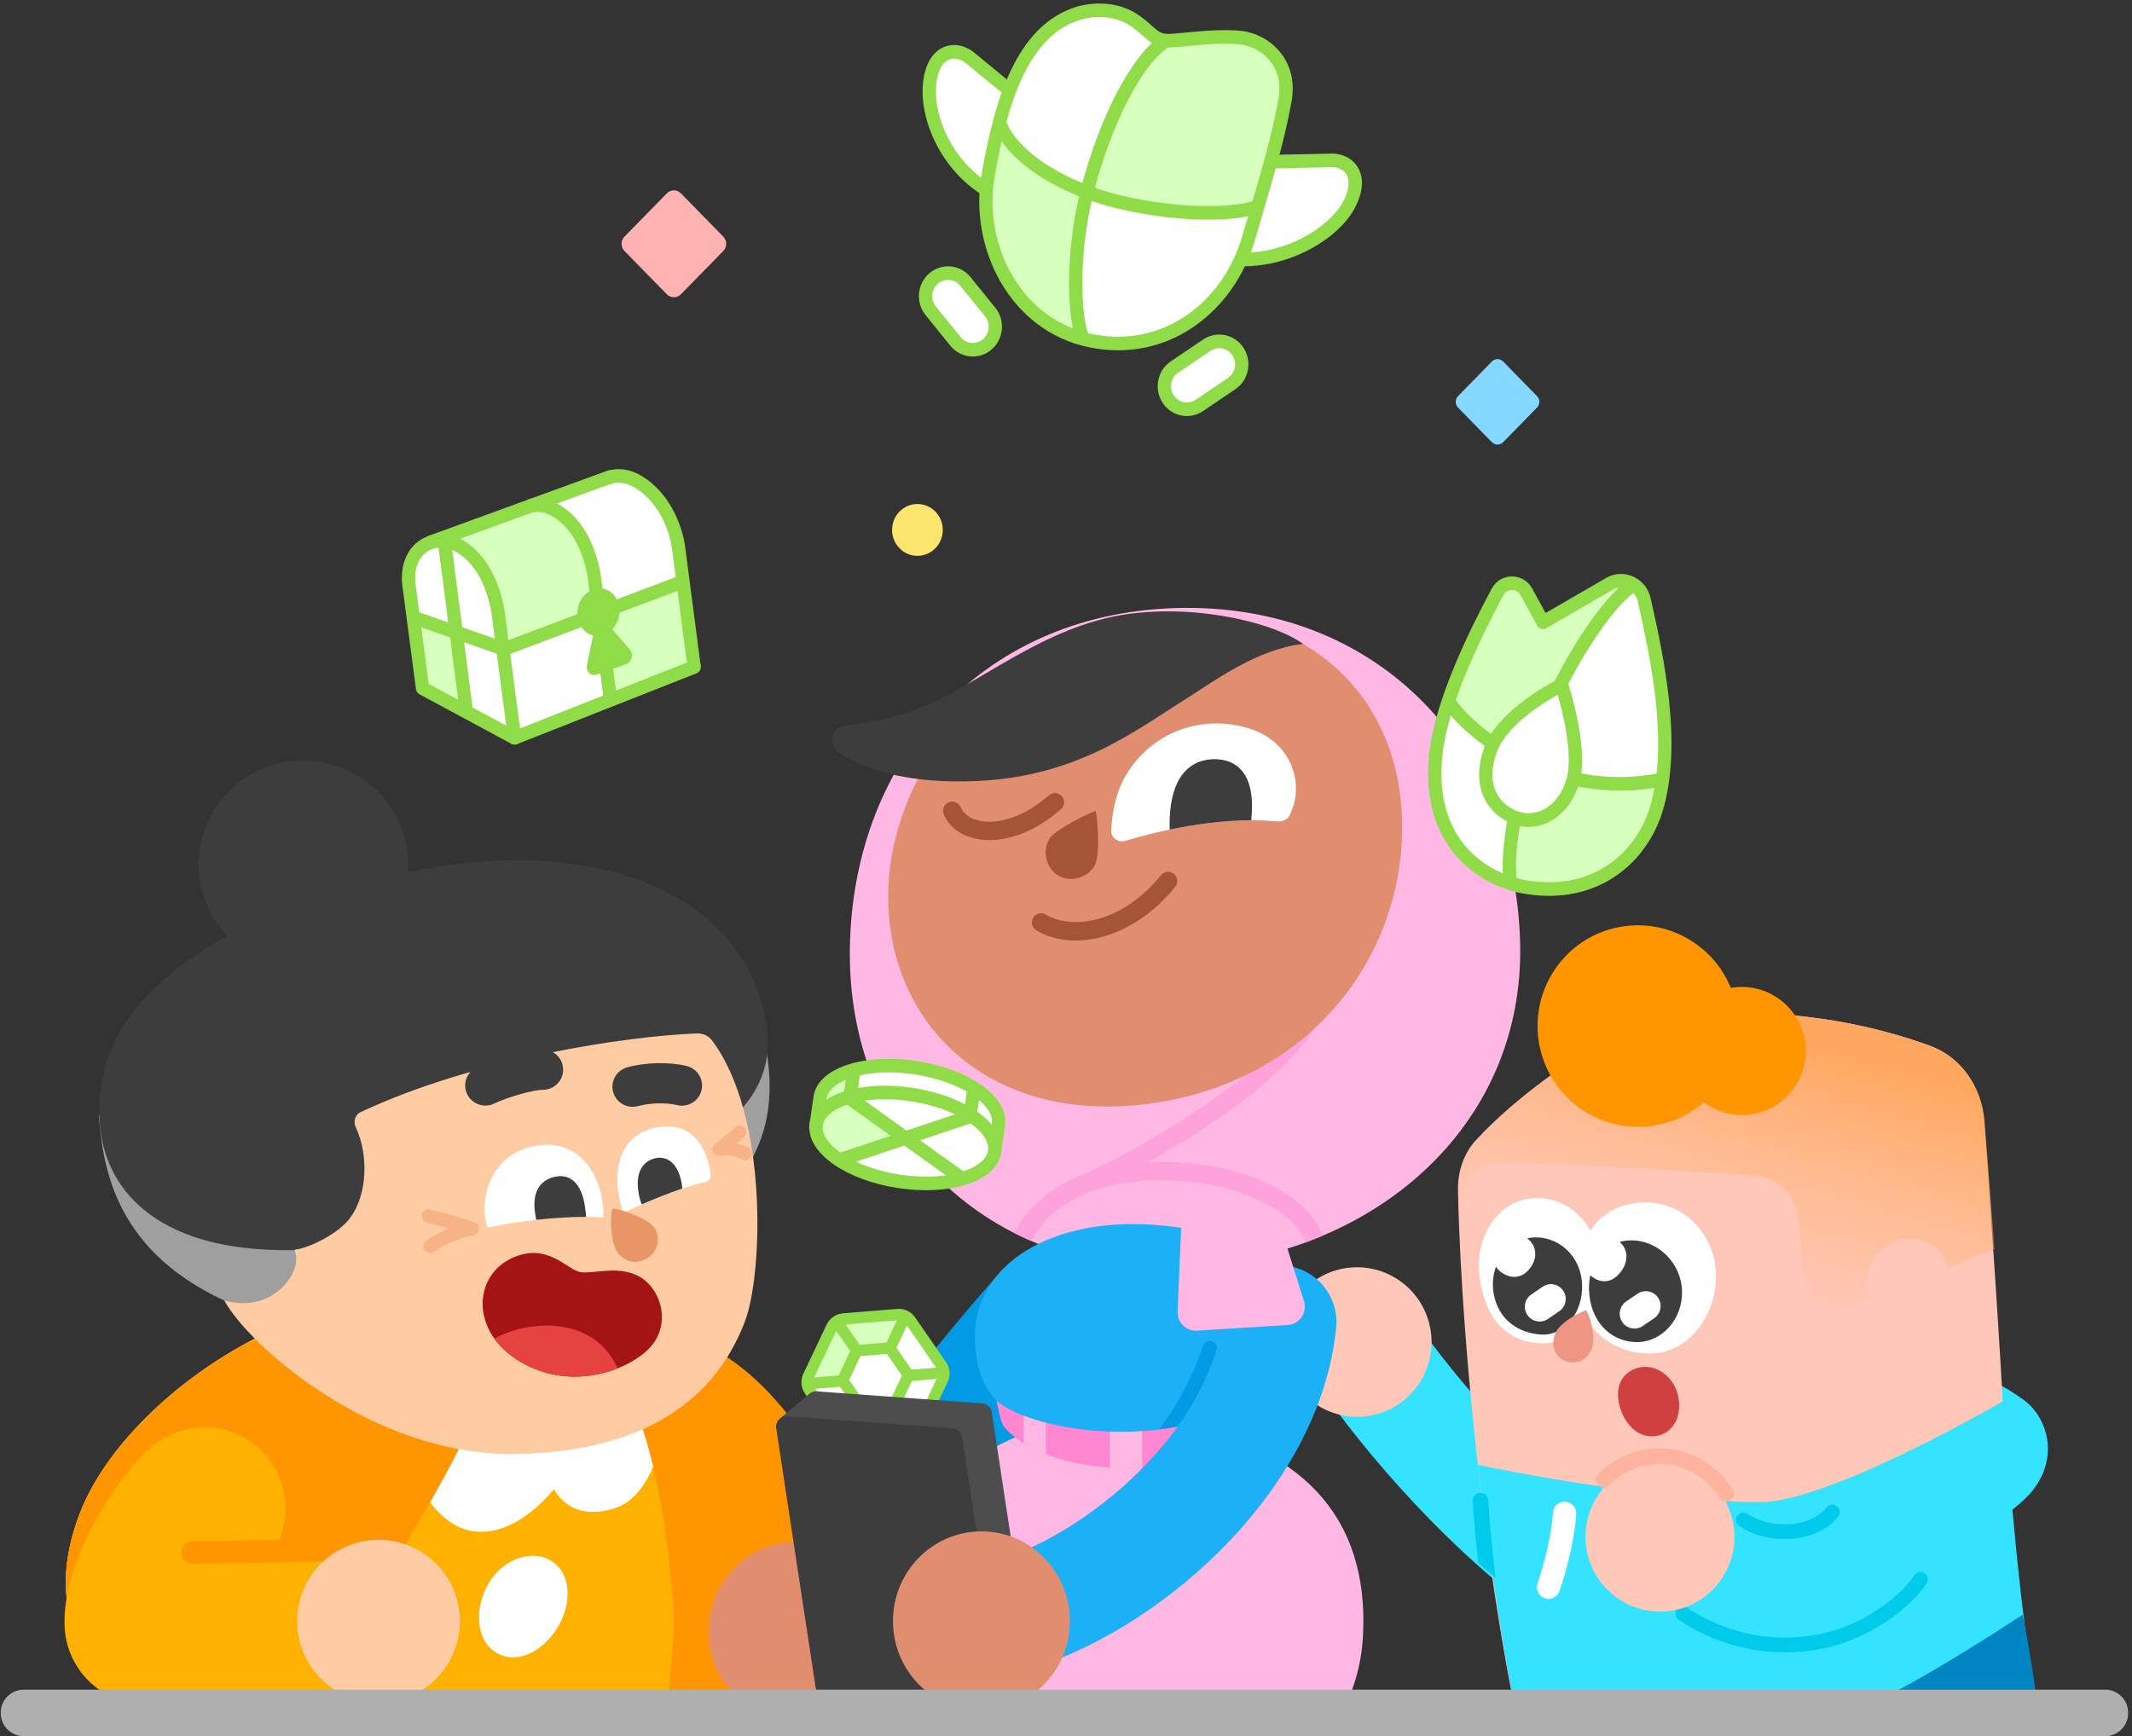 <svg width="442" height="360" viewBox="0 0 442 360" fill="none" xmlns="http://www.w3.org/2000/svg"><rect x="0" y="0" width="442" height="360" fill="#333333" stroke="none"/><g clip-path="url(#clip0_793_2718)"><path fill-rule="evenodd" clip-rule="evenodd" d="M275.745 268.819C281.32 265.166 288.796 266.746 292.443 272.349C298.561 281.751 314.722 301.899 333.277 315.285C338.69 319.191 339.932 326.759 336.05 332.19C332.168 337.621 324.632 338.857 319.218 334.952C297.586 319.346 279.493 296.706 272.253 285.581C268.606 279.978 270.17 272.473 275.745 268.819Z" fill="#33E3FF"/><path d="M396.75 302.32C394.036 299.571 393.142 295.324 394.825 291.592C397.002 286.766 401.871 283.974 405.984 284.502C410.098 285.031 413.574 286.02 419.389 290.159C425.204 294.297 427.372 304.18 419.166 311.375C410.96 318.57 407.303 318.913 407.303 318.913C402.408 320.228 397.712 318.707 395.141 313.886C393.062 309.989 393.842 305.325 396.75 302.32Z" fill="#33E3FF"/><path d="M306.024 236.388C314.673 227.039 326.507 219.13 336.005 213.674C338.912 212.004 342.141 210.998 345.478 210.694C358.395 209.518 378.321 208.939 400.054 216.823C406.645 219.214 410.823 225.521 411.346 232.535C413.664 263.588 419.598 348.371 415.877 355.624C411.314 364.518 377.212 386.88 367.224 386.006C361.188 385.478 335.166 375.102 322.132 368.985C318.804 367.423 316.411 364.444 315.548 360.859C309.135 334.239 303.026 282.777 302.267 246.851C302.186 242.995 303.412 239.212 306.024 236.388Z" fill="#FFC7B8"/><path fill-rule="evenodd" clip-rule="evenodd" d="M413.495 259.014L383.482 270.812C379.312 272.451 374.72 269.684 374.195 265.215L372.677 252.296C372.126 247.612 368.311 243.994 363.623 243.711C363.009 243.674 362.376 243.636 361.724 243.596C345.307 242.604 317.404 240.917 310.236 241.126C305.557 241.263 303.407 246.388 302.431 251.778C302.368 250.093 302.317 248.447 302.278 246.844C302.185 242.989 303.413 239.212 306.025 236.389C314.674 227.04 326.507 219.13 336.006 213.674C338.913 212.004 342.141 210.998 345.478 210.694C358.41 209.517 378.368 208.939 400.13 216.851C406.678 219.231 410.843 225.441 411.41 232.408C411.957 239.129 412.697 248.424 413.495 259.014Z" fill="url(#paint0_linear_793_2718)"/><path d="M403.997 264.017C404.554 268.877 401.14 273.621 396.371 274.613C391.603 275.605 387.285 272.469 386.728 267.609C386.171 262.749 389.584 258.005 394.353 257.014C399.122 256.022 403.439 259.157 403.997 264.017Z" fill="#FFC7B8"/><path fill-rule="evenodd" clip-rule="evenodd" d="M353.711 228.885C359.749 233.012 367.969 231.448 372.071 225.391C376.173 219.334 374.604 211.078 368.566 206.951C365.597 204.921 362.101 204.268 358.826 204.848C357.33 201.177 354.779 197.891 351.269 195.491C341.762 188.993 328.82 191.455 322.361 200.992C315.902 210.529 318.372 223.529 327.879 230.027C335.867 235.488 346.282 234.621 353.237 228.546C353.392 228.662 353.55 228.775 353.711 228.885Z" fill="#FF9500"/><path d="M355.742 264.747C355.66 273.38 349.626 280.747 341.999 280.649C334.371 280.55 327.317 275.802 327.101 265.673C326.885 255.543 332.524 249.468 340.851 249.317C349.178 249.166 355.824 256.114 355.742 264.747Z" fill="white"/><path d="M331.838 263.091C332.19 272.179 325.958 278.574 319.922 278.54C313.885 278.506 308.553 275.169 306.903 265.918C305.252 256.666 310.441 248.918 317.872 248.452C325.302 247.986 331.485 254.003 331.838 263.091Z" fill="white"/><path fill-rule="evenodd" clip-rule="evenodd" d="M415.366 290.489C418.012 325.814 420.079 341.21 422.151 353.015C417.588 361.91 377.213 386.88 367.224 386.006C361.189 385.478 335.167 375.102 322.133 368.985C318.804 367.423 316.412 364.444 315.549 360.859C312.404 347.804 308.785 323.966 306.381 303.725C323.634 307.437 357.83 312.43 367.187 311.32C378.868 309.934 400.666 298.889 415.366 290.489Z" fill="#33E3FF"/><path fill-rule="evenodd" clip-rule="evenodd" d="M419.356 334.802C421.745 347.39 423.486 359.045 422.349 361.26C417.786 370.155 378.028 391.805 368.039 390.931C362.004 390.403 335.982 380.028 322.947 373.91C319.619 372.348 317.227 369.37 316.363 365.785C315.15 360.748 314.443 357.61 313.286 351.068C331.817 357.307 361.425 359.68 370.055 358.999C382.304 358.033 399.237 347.484 412.899 338.974C414.58 337.927 417.789 335.766 419.356 334.802Z" fill="#0084C2"/><path d="M343.648 297.705C340.045 298.461 336.957 295.72 335.812 291.705C334.667 287.69 336.141 284.673 339.452 283.66C342.763 282.647 346.63 284.926 347.775 288.94C348.921 292.955 347.251 296.95 343.648 297.705Z" fill="#D04040"/><path d="M294.123 287.001C289.331 294.076 279.73 295.903 272.678 291.082C265.625 286.261 263.793 276.617 268.584 269.542C273.376 262.468 282.977 260.641 290.029 265.462C297.081 270.283 298.914 279.926 294.123 287.001Z" fill="#FFC7B8"/><path fill-rule="evenodd" clip-rule="evenodd" d="M380.799 312.301C381.472 312.812 381.604 313.772 381.093 314.446C378.792 317.479 374.623 318.933 371.158 319.091C367.74 319.246 364.386 318.792 360.626 316.487C359.905 316.045 359.679 315.103 360.121 314.382C360.563 313.661 361.506 313.435 362.227 313.876C365.343 315.787 368.052 316.167 371.019 316.032C373.94 315.899 377.09 314.657 378.654 312.595C379.165 311.921 380.125 311.79 380.799 312.301ZM398.943 326.19C399.663 326.633 399.888 327.575 399.445 328.296C398.322 330.123 395.441 333.307 391.146 336.194C386.821 339.101 380.972 341.771 373.882 342.44C361.652 343.593 352.648 338.975 348.036 335.862C347.335 335.389 347.15 334.437 347.624 333.736C348.097 333.035 349.048 332.851 349.749 333.324C354.011 336.2 362.31 340.456 373.595 339.391C380.076 338.78 385.444 336.337 389.437 333.653C393.459 330.949 395.994 328.063 396.837 326.692C397.279 325.972 398.222 325.747 398.943 326.19Z" fill="#00CBEB"/><path d="M356.91 327.397C352.118 334.472 342.517 336.299 335.465 331.478C328.412 326.657 326.58 317.014 331.371 309.939C336.163 302.864 345.764 301.037 352.816 305.858C359.868 310.679 361.701 320.322 356.91 327.397Z" fill="#FFC7B8"/><path fill-rule="evenodd" clip-rule="evenodd" d="M354.286 307.786C348.517 302.09 339.249 302.163 333.584 307.948C332.962 308.583 331.944 308.591 331.31 307.965C330.676 307.34 330.667 306.317 331.289 305.681C338.198 298.625 349.503 298.537 356.54 305.484C357.586 306.517 358.48 307.649 359.22 308.851C359.688 309.61 359.455 310.605 358.7 311.074C357.945 311.542 356.953 311.307 356.486 310.548C355.88 309.564 355.147 308.636 354.286 307.786Z" fill="#FEB39F"/><path fill-rule="evenodd" clip-rule="evenodd" d="M324.458 311.374C325.79 311.431 326.826 312.561 326.772 313.898L324.36 313.793C326.772 313.898 326.772 313.898 326.772 313.899L326.771 313.903L326.771 313.91L326.77 313.932C326.769 313.95 326.768 313.974 326.766 314.004C326.763 314.063 326.758 314.146 326.751 314.252C326.736 314.465 326.712 314.769 326.674 315.158C326.597 315.937 326.463 317.057 326.229 318.464C325.762 321.276 324.899 325.239 323.312 329.914C322.883 331.179 321.512 331.853 320.25 331.419C318.989 330.984 318.314 329.607 318.744 328.342C320.235 323.948 321.039 320.244 321.468 317.656C321.683 316.363 321.804 315.349 321.871 314.67C321.905 314.33 321.925 314.074 321.936 313.908C321.942 313.825 321.945 313.765 321.947 313.728C321.948 313.71 321.949 313.697 321.949 313.691L321.949 313.686L321.949 313.687M321.949 313.688C321.949 313.687 321.949 313.686 321.95 313.686C322.005 312.351 323.128 311.316 324.458 311.374" fill="white"/><path fill-rule="evenodd" clip-rule="evenodd" d="M310.036 327.141C308.826 326.135 307.631 325.113 306.453 324.078C305.977 319.674 305.539 314.848 305.34 311.254C305.291 310.364 305.97 309.602 306.857 309.554C307.744 309.506 308.503 310.189 308.552 311.08C308.802 315.604 309.437 322.088 310.036 327.141Z" fill="#00CBEB"/><path fill-rule="evenodd" clip-rule="evenodd" d="M348.714 267.83C348.8 273.594 344.578 278.157 339.596 278.286C334.613 278.415 330.094 274.771 329.488 268.396C329.354 266.987 329.432 265.651 329.695 264.426C329.799 264.525 329.909 264.62 330.025 264.709C331.763 266.061 334.094 266.215 336.011 263.728C337.771 261.443 337.46 258.928 335.775 257.518C336.552 257.301 337.384 257.188 338.263 257.194C343.924 257.232 348.629 262.067 348.714 267.83ZM343.74 269.078C342.791 267.673 340.888 267.305 339.49 268.256L337.132 269.861C335.734 270.812 335.371 272.722 336.32 274.127C337.269 275.532 339.172 275.9 340.569 274.949L342.928 273.344C344.325 272.393 344.689 270.483 343.74 269.078Z" fill="#3D3D3D"/><path fill-rule="evenodd" clip-rule="evenodd" d="M327.991 266.324C328.227 272.316 324.202 276.932 319.671 276.73C315.139 276.527 310.552 273.902 309.63 267.993C309.334 266.092 309.549 264.267 310.147 262.656C310.416 263.083 310.769 263.463 311.194 263.774C312.941 265.054 315.32 265.391 317.171 263.001C318.945 260.71 318.485 258.134 316.602 256.769C317.013 256.677 317.434 256.616 317.862 256.59C323.001 256.271 327.754 260.332 327.991 266.324ZM324.077 267.623C323.128 266.219 321.225 265.851 319.827 266.802L317.469 268.407C316.071 269.358 315.708 271.268 316.657 272.673C317.606 274.078 319.509 274.445 320.906 273.494L323.265 271.889C324.662 270.938 325.026 269.028 324.077 267.623Z" fill="#3D3D3D"/><path d="M329.984 279.648C328.897 282.239 326.562 283.07 324.482 282.187C322.403 281.305 321.366 279.043 322.453 276.452C323.541 273.861 328.611 271.609 328.869 271.736C329.203 271.903 331.072 277.057 329.984 279.648Z" fill="#EE9583"/><path d="M169.175 333.511C172.957 340.608 170.268 349.427 163.171 353.208C156.073 356.989 147.254 354.301 143.473 347.204C139.692 340.106 142.381 331.287 149.478 327.506C156.575 323.725 165.394 326.413 169.175 333.511Z" fill="#FFCBA3"/><path d="M165.396 359.907C146.826 411.663 102.466 392.579 63.66 375.728C24.853 358.876 6.151 341.483 16.437 314.082C26.723 286.681 75.314 255.371 113.884 273.303C156.111 266.541 183.966 308.152 165.396 359.907Z" fill="#FFB100"/><path d="M165.396 359.907C146.826 411.663 102.466 392.579 63.66 375.728C24.853 358.876 6.151 341.483 16.437 314.082C26.723 286.681 75.314 255.371 113.884 273.303C156.111 266.541 183.966 308.152 165.396 359.907Z" fill="#FFB100"/><path d="M98.793 317.587C92.376 317.084 88.347 310.803 86.705 307.491L91.149 293.992L129.049 283.577L137.397 295.147C137.408 299.267 134.846 310.362 127.48 312.729C120.113 315.096 116.348 311.514 114.841 308.798C112.285 311.859 106.159 318.164 98.793 317.587Z" fill="white"/><path d="M59.323 355.638C82.545 325.348 100.456 294.674 103.21 279.249L91.091 276.311C76.466 273.471 62.697 274.601 50.901 278.596C34.351 287.684 21.231 301.308 16.436 314.082C11.111 328.266 13.554 339.769 22.533 349.902C25.223 352.539 28.429 355.387 32.194 358.577C37.194 362.281 43.144 365.834 49.969 369.315C51.027 368.12 51.761 366.908 52.762 365.256C54.064 363.106 55.818 360.211 59.323 355.638Z" fill="#FF9500"/><path d="M116.545 335.622C114.171 341.099 108.737 344.877 104.169 343.292C99.602 341.708 98.022 335.985 100.385 330.12C102.749 324.256 108.671 321.393 113.086 323.059C117.501 324.726 118.918 330.144 116.545 335.622Z" fill="white"/><path d="M137.732 358.026C137.498 359.729 178.961 361.263 179.511 359.635C189.829 329.132 161.41 265.693 123.409 276.68C133.472 290.102 137.419 307.917 139.569 332.135C140.176 337.87 138.558 352.032 137.732 358.026Z" fill="#FF9500"/><path d="M51.436 271.752C24.615 261.63 21.475 243.613 20.482 231.341L72.171 213.89L158.484 215.806C164.326 242.852 144.96 253.183 132.513 259.823L132.406 259.881C120.362 266.306 76.815 281.33 51.436 271.752Z" fill="#9F9F9F"/><path d="M21.749 221.459C27.12 200.647 56.195 186.381 87.118 180.361C118.04 174.341 149.598 181.567 157.771 207.376C165.944 233.186 137.965 241.598 111.591 249.827C84.013 258.431 56.778 262.369 39.783 256.316C21.517 249.81 18.408 234.404 21.749 221.459Z" fill="#3D3D3D"/><path d="M72.314 252.882C76.343 247.876 76.375 239.227 73.759 233.735C73.217 232.596 73.584 231.166 74.729 230.625C98.394 219.445 130.192 214.82 144.472 214.287C145.706 214.241 146.883 214.762 147.621 215.746C159.361 231.402 158.128 264.228 154.472 273.898C150.405 284.653 139.782 301.066 106.644 301.485C77.005 301.859 51.353 278.689 46.498 269.656C56.605 272.516 62.974 263.667 61.099 259.311C61.052 259.202 61.156 259.069 61.275 259.069C63.011 259.071 69.484 256.399 72.314 252.882Z" fill="#FFCBA3"/><path d="M146.161 245.087C141.308 246.121 132.549 249.809 129.27 251.499C126.415 243.267 128.199 234.997 136.631 233.707C144.276 232.536 146.833 239.225 147.312 243.628C147.389 244.334 146.86 244.938 146.161 245.087Z" fill="white"/><path d="M146.161 245.087C141.308 246.121 132.549 249.809 129.27 251.499C126.415 243.267 128.199 234.997 136.631 233.707C144.276 232.536 146.833 239.225 147.312 243.628C147.389 244.334 146.86 244.938 146.161 245.087Z" fill="white"/><path d="M101.059 254.537C111.488 252.389 120.603 252.116 125.092 252.448C125.332 245.301 121.104 236.047 111.452 237.508C101.799 238.969 99.091 248.435 101.059 254.537Z" fill="white"/><path d="M82.738 170.528C87.589 181.423 82.634 194.164 71.67 198.985C60.706 203.806 47.885 198.881 43.034 187.986C38.183 177.09 43.138 164.35 54.102 159.529C65.066 154.708 77.887 159.632 82.738 170.528Z" fill="#3D3D3D"/><path fill-rule="evenodd" clip-rule="evenodd" d="M30.221 336.554C13.443 338.006 13.442 337.996 13.441 337.987L13.44 337.968L13.436 337.93C13.434 337.904 13.432 337.878 13.43 337.852C13.426 337.799 13.422 337.745 13.418 337.69C13.411 337.58 13.404 337.464 13.398 337.344C13.386 337.103 13.377 336.841 13.373 336.56C13.366 335.997 13.378 335.357 13.422 334.643C13.511 333.212 13.726 331.499 14.158 329.531C15.027 325.575 16.737 320.729 19.887 315.161C22.695 310.199 25.221 306.662 27.326 304.154C28.379 302.898 29.33 301.897 30.159 301.104C30.573 300.707 30.956 300.362 31.307 300.064C31.482 299.915 31.649 299.778 31.808 299.651C31.887 299.588 31.963 299.527 32.038 299.47C32.075 299.441 32.112 299.412 32.148 299.385C32.167 299.371 32.185 299.357 32.203 299.344L32.229 299.324L32.242 299.314C32.249 299.309 32.255 299.304 42.361 312.777L32.255 299.304C39.697 293.723 50.253 295.231 55.834 302.672C59.648 307.758 60.151 314.299 57.711 319.712L79.346 319.712C88.647 319.712 96.188 327.252 96.188 336.554C96.188 345.855 88.647 353.395 79.346 353.395L30.221 353.395C21.483 353.395 14.196 346.712 13.443 338.006L30.221 336.554Z" fill="#FFB100"/><path fill-rule="evenodd" clip-rule="evenodd" d="M59.772 323.915C51.488 324.079 43.107 324.245 39.939 324.245C38.643 324.245 37.592 323.194 37.592 321.898C37.592 320.601 38.643 319.55 39.939 319.55C43.046 319.55 51.359 319.386 59.678 319.22L60.103 319.212C68.243 319.05 76.303 318.89 79.237 318.89C80.533 318.89 81.584 319.941 81.584 321.237C81.584 322.534 80.533 323.585 79.237 323.585C76.35 323.585 68.303 323.745 60.093 323.908L59.772 323.915Z" fill="#FF9500"/><path d="M141.458 246.449C138.637 247.41 135.551 248.646 133.044 249.74C132.743 249.019 132.51 248.152 132.35 247.12C131.667 242.717 133.596 240.55 136.101 240.116C138.606 239.682 140.761 241.568 141.364 245.667C141.403 245.933 141.434 246.194 141.458 246.449Z" fill="#3D3D3D"/><path d="M121.523 252.331C121.462 251.634 121.326 250.552 121.25 250.05C120.533 245.308 118.212 243.469 115.351 243.953C112.491 244.437 110.144 246.573 110.955 251.667C110.964 251.719 110.974 251.787 110.987 251.866C111.031 252.145 111.097 252.564 111.16 252.942C115.182 252.495 118.73 252.328 121.523 252.331Z" fill="#3D3D3D"/><path d="M135.694 254.628C137.022 256.78 136.342 259.595 134.176 260.914C132.01 262.233 129.333 261.803 127.85 259.405C126.368 257.008 126.553 250.843 127.011 250.645C127.447 250.336 134.366 252.476 135.694 254.628Z" fill="#E89665"/><path d="M93.368 328.223C97.75 336.449 94.634 346.67 86.409 351.052C78.183 355.434 67.962 352.318 63.579 344.092C59.197 335.867 62.313 325.646 70.539 321.263C78.765 316.881 88.986 319.997 93.368 328.223Z" fill="#FFCBA3"/><path fill-rule="evenodd" clip-rule="evenodd" d="M127.124 226.468C126.493 224.252 127.79 221.948 130.02 221.321C133.763 220.269 138.768 220.141 142.391 221.052C144.638 221.617 145.998 223.885 145.429 226.118C144.861 228.35 142.578 229.702 140.332 229.137C138.237 228.61 134.733 228.663 132.304 229.346C130.074 229.973 127.755 228.684 127.124 226.468Z" fill="#3D3D3D"/><path fill-rule="evenodd" clip-rule="evenodd" d="M116.746 221.742C116.715 219.439 114.811 217.598 112.493 217.629C110.31 217.659 107.634 218.255 105.334 218.92C102.965 219.604 100.565 220.487 98.827 221.314C96.737 222.309 95.854 224.799 96.855 226.876C97.855 228.953 100.361 229.831 102.451 228.836C103.68 228.251 105.632 227.518 107.676 226.928C109.788 226.318 111.585 225.982 112.608 225.968C114.925 225.937 116.778 224.044 116.746 221.742Z" fill="#3D3D3D"/><path d="M105.96 260.953C113.532 257.338 117.532 263.42 120.423 263.79C123.314 264.16 128.545 262.215 132.91 264.929C137.275 267.644 139.542 275.481 133.731 280.392C127.92 285.302 116.539 288.097 106.997 281.813C97.456 275.528 98.387 264.568 105.96 260.953Z" fill="#A41414"/><path fill-rule="evenodd" clip-rule="evenodd" d="M128.069 283.724C122.012 286.147 114.008 286.431 106.998 281.813C105.09 280.557 103.601 279.114 102.5 277.579C109.306 273.735 122.947 272.54 128.069 283.724Z" fill="#E64340"/><path fill-rule="evenodd" clip-rule="evenodd" d="M87.491 251.809C87.671 251.062 88.427 250.602 89.178 250.782C91.072 251.234 93.36 251.894 95.159 252.436C96.062 252.708 96.848 252.952 97.409 253.129C97.689 253.217 97.914 253.288 98.068 253.337C98.145 253.362 98.205 253.381 98.246 253.394L98.308 253.414C98.308 253.414 98.309 253.414 97.876 254.736L98.308 253.414C98.919 253.612 99.317 254.198 99.271 254.835C99.226 255.472 98.749 255.996 98.116 256.105C96.99 256.3 95.457 256.771 93.926 257.402C92.392 258.036 90.964 258.789 90.014 259.506C89.398 259.97 88.521 259.85 88.054 259.238C87.587 258.627 87.707 257.755 88.323 257.291C89.537 256.376 91.204 255.516 92.853 254.835C92.94 254.799 93.026 254.764 93.113 254.729C91.602 254.286 89.938 253.822 88.525 253.485C87.773 253.306 87.311 252.555 87.491 251.809Z" fill="#F7B286"/><path fill-rule="evenodd" clip-rule="evenodd" d="M154.342 233.781C153.829 233.235 152.97 233.207 152.423 233.72C151.574 234.516 150.532 235.395 149.691 236.084C149.272 236.427 148.908 236.718 148.649 236.924C148.52 237.027 148.417 237.108 148.346 237.163L148.266 237.226L148.24 237.246C148.24 237.246 148.24 237.246 148.24 237.246C147.732 237.641 147.571 238.34 147.855 238.918C148.139 239.496 148.791 239.794 149.414 239.632C149.985 239.484 150.848 239.503 151.775 239.678C152.699 239.853 153.471 240.142 153.837 240.362C154.479 240.748 155.313 240.54 155.699 239.897C156.085 239.255 155.877 238.421 155.235 238.035C154.593 237.649 153.668 237.318 152.708 237.1C153.241 236.644 153.787 236.163 154.28 235.7C154.827 235.187 154.855 234.328 154.342 233.781Z" fill="#F7B286"/><path fill-rule="evenodd" clip-rule="evenodd" d="M223.007 261.414C228.377 265.046 232.494 268.024 228.862 273.395C212.059 295.805 193.288 321.806 179.539 338.72C174.869 343.216 167.437 343.075 162.941 338.404C158.444 333.734 159.236 327.998 163.256 321.806C173.805 305.56 189.594 283.797 206.706 264.561C211.303 259.394 217.636 257.782 223.007 261.414Z" fill="#009BE4"/><path d="M183.559 338.29C183.559 348.562 175.349 356.889 165.22 356.889C155.092 356.889 146.881 348.562 146.881 338.29C146.881 328.018 155.092 319.691 165.22 319.691C175.349 319.691 183.559 328.018 183.559 338.29Z" fill="#E18E70"/><path d="M282.575 339.134C281.265 364.029 258.335 378.661 228.635 375.385C198.935 372.109 182.557 351.8 188.016 326.031C193.476 300.262 216.526 291.081 242.455 295.097C269.363 299.391 283.885 314.238 282.575 339.134Z" fill="#FFB7E3"/><path d="M315.141 195.236C316.254 234.1 283.986 261.083 244.624 262.752C205.262 264.421 175.498 236.186 176.194 196.408C176.889 156.629 204.395 126.35 245.581 126.051C286.768 125.752 314.029 156.372 315.141 195.236Z" fill="#FFB7E3"/><path fill-rule="evenodd" clip-rule="evenodd" d="M213.792 257.318C212.618 256.812 211.465 256.273 210.334 255.702C214.117 247.857 224.125 240.674 241.499 240.91C250.697 241.035 258.337 243.091 263.943 246.008C269.237 248.762 272.999 252.445 274.194 256.232C273.023 256.728 271.835 257.197 270.631 257.64C269.997 255.222 267.281 252.046 262.183 249.393C257.163 246.782 250.121 244.842 241.448 244.725C225.209 244.505 216.817 251.119 213.792 257.318Z" fill="#FFA1DA"/><path fill-rule="evenodd" clip-rule="evenodd" d="M271.411 211.713C272.264 212.331 272.455 213.524 271.837 214.377C266.421 221.856 257.138 229.057 248.199 234.844C239.221 240.656 230.378 245.174 225.648 247.245C224.683 247.668 223.558 247.228 223.135 246.263C222.713 245.298 223.152 244.173 224.117 243.75C228.656 241.763 237.317 237.343 246.126 231.641C254.974 225.914 263.761 219.025 268.747 212.139C269.365 211.286 270.557 211.095 271.411 211.713Z" fill="#FFA1DA"/><path d="M290.599 174.614C289.062 202.389 267.984 226.212 235.268 229.176C202.552 232.141 182.681 209.855 184.218 183.067C185.755 156.28 210.536 128.332 241.949 127.21C273.363 126.089 292.136 146.838 290.599 174.614Z" fill="#E18E70"/><path d="M234.027 127.301C249.312 125.245 264.933 129.555 270.126 133.523C260.594 134.59 251.606 141.31 246.201 144.695C235.57 151.353 223.592 160.906 202.874 161.924C189.287 162.591 180.089 160.023 173.96 156.055C171.517 154.112 172.455 150.762 175.236 150.448C179.622 149.953 185.072 148.93 190.007 147.094C202.51 142.442 216.156 129.706 234.027 127.301Z" fill="#3D3D3D"/><path d="M226.913 179.534C225.528 181.943 222.064 183.074 219.455 181.575C216.845 180.075 216.078 176.512 217.463 174.103C218.848 171.694 226.952 168.074 227.149 168.187C227.346 168.3 228.298 177.125 226.913 179.534Z" fill="#A55437"/><path fill-rule="evenodd" clip-rule="evenodd" d="M243.373 181.198C244.191 181.862 244.315 183.063 243.651 183.881C234.585 195.041 222.19 197.343 214.844 192.899C213.943 192.354 213.654 191.181 214.2 190.28C214.745 189.378 215.918 189.09 216.819 189.635C222.023 192.783 232.403 191.676 240.69 181.475C241.354 180.658 242.556 180.533 243.373 181.198Z" fill="#A55437"/><path fill-rule="evenodd" clip-rule="evenodd" d="M220.143 165.097C220.835 165.891 220.753 167.096 219.959 167.789C214.87 172.226 209.645 174.173 205.244 174.206C200.9 174.238 197.089 172.35 195.656 168.847C195.257 167.872 195.724 166.758 196.7 166.359C197.675 165.96 198.788 166.427 199.187 167.402C199.836 168.989 201.848 170.416 205.215 170.391C208.525 170.366 212.901 168.881 217.451 164.913C218.245 164.221 219.45 164.303 220.143 165.097Z" fill="#A55437"/><path d="M264.189 170.263C253.188 169.36 240.819 172.083 233.326 174.347C231.848 174.793 230.314 173.77 230.373 172.226C230.497 168.963 231.19 164.253 233.718 160.243C238.851 152.101 248.572 148.077 258.556 150.921C267.855 153.57 270.713 162.76 267.267 169.181C266.685 170.266 265.407 170.435 264.189 170.263Z" fill="white"/><path fill-rule="evenodd" clip-rule="evenodd" d="M259.407 170.085C253.614 170.111 247.695 170.941 242.499 172.021C242.461 171.257 242.461 170.442 242.5 169.572C242.924 160.202 247.379 157.374 251.887 157.418C256.394 157.463 260.405 160.386 259.416 170.004C259.413 170.031 259.41 170.058 259.407 170.085Z" fill="#3D3D3D"/><path d="M269.681 277.637C267.743 290.485 255.251 297.167 233.418 297.627C211.586 298.087 201.912 291.559 202.116 276.85C202.32 262.141 217.886 252.373 239.453 253.989C261.019 255.604 271.618 264.789 269.681 277.637Z" fill="#1CB0F6"/><path fill-rule="evenodd" clip-rule="evenodd" d="M251.289 278.114C252.059 278.367 252.479 279.196 252.226 279.966C250.583 284.975 246.929 292.898 241.789 299.317C241.282 299.949 240.358 300.051 239.726 299.545C239.093 299.038 238.991 298.115 239.498 297.482C244.373 291.395 247.878 283.803 249.438 279.051C249.69 278.281 250.519 277.862 251.289 278.114Z" fill="#009BE4"/><path d="M252.276 293.34C237.974 299.591 214.46 296.896 206.58 290.469L207.4 294.093C207.556 294.783 207.828 295.444 208.284 295.986C213.883 302.632 230.418 307.34 251.86 302.554L252.276 293.34Z" fill="#FF86D0"/><path fill-rule="evenodd" clip-rule="evenodd" d="M216.826 301.526V295.006C215.183 294.585 213.643 294.1 212.238 293.559L212.238 299.284C213.57 300.106 215.105 300.861 216.826 301.526Z" fill="#FFB7E3"/><path fill-rule="evenodd" clip-rule="evenodd" d="M236.788 304.482V296.747C234.555 296.89 232.301 296.916 230.074 296.836L230.074 304.327C232.202 304.489 234.444 304.546 236.788 304.482Z" fill="#FFB7E3"/><path fill-rule="evenodd" clip-rule="evenodd" d="M266.492 262.454C272.943 263.098 277.651 268.85 277.006 275.301C275.306 292.329 266.115 307.752 254.768 319.663C243.377 331.621 228.86 341.067 214.66 345.766C208.505 347.802 201.865 344.464 199.828 338.308C197.791 332.153 201.13 325.513 207.285 323.476C217.458 320.11 228.757 312.93 237.769 303.469C246.825 293.962 252.625 283.174 253.644 272.968C254.289 266.517 260.041 261.809 266.492 262.454Z" fill="#1CB0F6"/><path d="M172.444 275.156C172.894 274.209 173.814 273.573 174.859 273.488L186.106 272.578C187.151 272.494 188.162 272.973 188.758 273.836L195.169 283.121C195.765 283.984 195.855 285.099 195.406 286.046L190.571 296.241C190.121 297.188 189.201 297.824 188.156 297.909L176.909 298.819C175.864 298.903 174.853 298.424 174.257 297.561L167.846 288.276C167.25 287.413 167.16 286.298 167.609 285.351L172.444 275.156Z" fill="white"/><path d="M177.624 279.983L173.451 273.939L187.447 272.914L184.372 279.729L177.624 279.983Z" fill="#D7FFBD"/><path d="M177.339 280.179L173.166 274.136L167.249 286.861L174.711 286.399L177.339 280.179Z" fill="#D7FFBD"/><path fill-rule="evenodd" clip-rule="evenodd" d="M171.384 274.653C172.013 273.327 173.302 272.437 174.765 272.318L186.012 271.408C187.475 271.29 188.89 271.961 189.724 273.169L196.135 282.454C196.969 283.662 197.096 285.223 196.467 286.549L191.632 296.744C191.003 298.07 189.714 298.96 188.251 299.079L177.004 299.989C175.541 300.107 174.126 299.436 173.292 298.228L166.88 288.943C166.046 287.735 165.92 286.174 166.549 284.848L171.384 274.653ZM174.954 274.659C174.327 274.709 173.775 275.091 173.505 275.659L168.67 285.854C168.401 286.422 168.455 287.092 168.812 287.609L175.224 296.894C175.581 297.412 176.188 297.699 176.815 297.649L188.061 296.739C188.688 296.688 189.241 296.306 189.51 295.738L194.345 285.543C194.615 284.975 194.561 284.306 194.203 283.788L187.792 274.503C187.434 273.985 186.828 273.698 186.201 273.749L174.954 274.659Z" fill="#90DC48"/><path fill-rule="evenodd" clip-rule="evenodd" d="M174.379 273.308L190.672 296.903L188.74 298.237L172.447 274.642L174.379 273.308Z" fill="#90DC48"/><path fill-rule="evenodd" clip-rule="evenodd" d="M188.764 273.322L176.476 299.229L174.355 298.223L186.643 272.315L188.764 273.322Z" fill="#90DC48"/><path fill-rule="evenodd" clip-rule="evenodd" d="M195.943 285.785L167.363 288.098L167.173 285.758L195.754 283.445L195.943 285.785Z" fill="#90DC48"/><path d="M177.253 280.827C177.478 280.353 177.938 280.035 178.46 279.993L183.6 279.577C184.122 279.535 184.627 279.775 184.925 280.206L187.855 284.449C188.153 284.88 188.198 285.438 187.973 285.911L185.764 290.57C185.539 291.043 185.079 291.361 184.557 291.404L179.417 291.819C178.895 291.862 178.389 291.622 178.092 291.191L175.162 286.948C174.864 286.517 174.819 285.959 175.044 285.485L177.253 280.827Z" fill="white"/><path fill-rule="evenodd" clip-rule="evenodd" d="M176.193 280.324C176.597 279.471 177.425 278.899 178.366 278.823L183.505 278.407C184.446 278.331 185.355 278.763 185.892 279.539L188.821 283.782C189.357 284.558 189.439 285.562 189.034 286.414L186.825 291.073C186.421 291.926 185.592 292.498 184.651 292.574L179.512 292.99C178.572 293.066 177.662 292.634 177.126 291.858L174.196 287.615C173.66 286.839 173.579 285.835 173.983 284.982L176.193 280.324ZM178.555 281.163C178.451 281.172 178.359 281.235 178.314 281.33L176.104 285.989C176.06 286.083 176.069 286.195 176.128 286.281L179.058 290.524C179.117 290.61 179.218 290.658 179.323 290.649L184.462 290.234C184.567 290.225 184.659 290.162 184.704 290.067L186.913 285.408C186.958 285.314 186.949 285.202 186.889 285.116L183.96 280.873C183.9 280.787 183.799 280.739 183.694 280.747L178.555 281.163Z" fill="#90DC48"/><path d="M171.237 306.733L161.654 294.184L167.797 288.999C168.214 288.651 168.775 288.461 169.379 288.505L203.62 291.003C204.636 291.077 205.463 291.826 205.612 292.807L213.799 346.647C213.917 347.425 213.595 348.155 213.029 348.608L207.037 353.616L201.511 346.378L178.73 344.716C177.714 344.642 176.887 343.893 176.738 342.912L171.237 306.733Z" fill="#4D4D4D"/><path d="M160.913 296.097C160.708 294.752 161.838 293.57 163.23 293.671L197.471 296.169C198.487 296.243 199.314 296.992 199.464 297.973L207.65 351.813C207.854 353.158 206.725 354.341 205.332 354.239L171.091 351.742C170.075 351.668 169.248 350.918 169.099 349.937L160.913 296.097Z" fill="#3D3D3D"/><path d="M221.806 336.135C221.806 346.407 213.595 354.734 203.466 354.734C193.338 354.734 185.127 346.407 185.127 336.135C185.127 325.863 193.338 317.536 203.466 317.536C213.595 317.536 221.806 325.863 221.806 336.135Z" fill="#E18E70"/><path d="M244.14 271.946L245.209 246.581L265.684 255.001L270.34 269.797C271.083 272.161 269.411 274.596 266.937 274.75L248.188 275.914C245.929 276.054 244.045 274.207 244.14 271.946Z" fill="#FFB7E3"/><path d="M189.823 221.387C179.611 219.836 170.746 222.608 170.023 227.579L169.276 232.716L206.138 239.161L207.005 233.196C207.728 228.226 200.035 222.938 189.823 221.387Z" fill="white"/><path d="M176.931 222.169L176.424 227.758L169.302 231.615C169.364 231.07 169.651 229.287 170.298 226.516C170.945 223.744 174.99 222.463 176.931 222.169Z" fill="#D7FFBD"/><path fill-rule="evenodd" clip-rule="evenodd" d="M176.768 223.384C173.312 224.464 171.625 226.148 171.387 227.786L170.838 231.56L204.982 237.53L205.643 232.989C205.881 231.352 204.745 229.239 201.746 227.178C198.842 225.182 194.57 223.532 189.621 222.78C184.672 222.028 180.115 222.337 176.768 223.384ZM175.962 220.69C179.781 219.496 184.763 219.194 190.026 219.994C195.289 220.793 199.97 222.562 203.284 224.84C206.504 227.053 208.854 230.07 208.369 233.403L207.502 239.368C207.447 239.743 207.247 240.08 206.947 240.302C206.647 240.524 206.271 240.614 205.906 240.55L167.715 233.872L168.661 227.371C169.145 224.038 172.251 221.85 175.962 220.69Z" fill="#90DC48"/><path d="M206.197 238.767C205.474 243.738 196.609 246.51 186.397 244.958C176.185 243.407 168.492 238.12 169.215 233.149C169.937 228.178 178.802 225.406 189.014 226.957C199.227 228.509 206.919 233.796 206.197 238.767Z" fill="white"/><path d="M176.168 227.657L187.184 235.951L174.867 240.388C172.794 239.657 168.762 237.237 169.221 233.409C169.679 229.581 174.043 227.979 176.168 227.657Z" fill="#D7FFBD"/><path fill-rule="evenodd" clip-rule="evenodd" d="M175.958 228.955C172.502 230.036 170.814 231.719 170.576 233.357C170.338 234.994 171.474 237.107 174.473 239.168C177.377 241.164 181.649 242.814 186.598 243.566C191.547 244.318 196.104 244.009 199.451 242.962C202.906 241.882 204.594 240.198 204.832 238.56C205.07 236.923 203.935 234.811 200.936 232.749C198.031 230.753 193.76 229.103 188.81 228.351C183.861 227.6 179.305 227.908 175.958 228.955ZM175.151 226.261C178.97 225.067 183.953 224.765 189.215 225.565C194.478 226.364 199.159 228.134 202.474 230.412C205.694 232.625 208.043 235.641 207.558 238.975C207.074 242.308 203.967 244.496 200.257 245.656C196.438 246.85 191.456 247.152 186.193 246.353C180.93 245.553 176.249 243.784 172.935 241.506C169.715 239.293 167.365 236.276 167.85 232.943C168.335 229.609 171.441 227.421 175.151 226.261Z" fill="#90DC48"/><path fill-rule="evenodd" clip-rule="evenodd" d="M202.054 224.754C201.301 224.639 200.6 225.17 200.488 225.94L199.834 230.438L173.902 239.107C173.179 239.349 172.784 240.144 173.021 240.883C173.257 241.623 174.036 242.026 174.759 241.784L202.31 232.574L203.214 226.354C203.326 225.585 202.807 224.868 202.054 224.754Z" fill="#90DC48"/><path fill-rule="evenodd" clip-rule="evenodd" d="M177.198 220.722C177.951 220.836 178.471 221.553 178.359 222.322L177.668 227.071L200.013 243.073C200.636 243.52 200.787 244.398 200.351 245.035C199.914 245.672 199.055 245.827 198.431 245.38L174.692 228.379L175.633 221.908C175.744 221.139 176.445 220.608 177.198 220.722Z" fill="#90DC48"/><path d="M276.02 33.256L262.739 33.542L256.34 53.755C266.598 54.392 276.61 48.39 279.737 42.318C282.863 36.245 279.466 33.173 276.02 33.256Z" fill="white"/><path fill-rule="evenodd" clip-rule="evenodd" d="M261.729 32.155L275.987 31.848C275.988 31.848 275.988 31.848 275.989 31.848C278.085 31.798 280.324 32.706 281.525 34.755C282.749 36.843 282.651 39.683 280.956 42.974C279.219 46.347 275.677 49.543 271.339 51.807C266.977 54.084 261.666 55.498 256.257 55.161L254.482 55.051L261.729 32.155ZM263.748 34.929L258.221 52.391C262.453 52.324 266.589 51.123 270.086 49.298C274.1 47.203 277.127 44.361 278.517 41.662C279.949 38.88 279.715 37.148 279.161 36.203C278.584 35.219 277.401 34.632 276.052 34.665L276.048 34.665L263.748 34.929Z" fill="#90DC48"/><path d="M200.862 11.812L209.461 18.864L204.603 39.394C195.822 33.938 191.933 23.899 192.752 17.088C193.572 10.277 198.077 9.735 200.862 11.812Z" fill="white"/><path fill-rule="evenodd" clip-rule="evenodd" d="M201.701 10.695L201.676 10.676C199.981 9.412 197.635 8.852 195.505 9.835C193.334 10.836 191.83 13.227 191.386 16.918C190.497 24.302 194.664 34.868 203.888 40.599L205.5 41.601L211.008 18.327L201.701 10.695ZM200.027 12.934L207.917 19.404L203.727 37.109C196.523 31.767 193.421 23.088 194.122 17.262C194.497 14.142 195.656 12.856 196.639 12.403C197.655 11.934 198.941 12.135 200.027 12.934Z" fill="#90DC48"/><path d="M266.405 20.772C267.854 12.754 261.927 8.251 257.088 7.787C252.249 7.323 246.468 8.187 242.852 8.419C239.236 8.651 238.945 6.883 235.357 4.351C231.769 1.818 227.232 1.781 223.849 2.67C211.775 6.19 207.524 21.307 204.875 36.194C202.226 51.082 210.545 67.482 226.117 70.645C241.689 73.807 254.689 63.657 258.871 49.331C263.053 35.005 264.956 28.79 266.405 20.772Z" fill="white"/><path d="M207.123 26.372C209.743 31.8 220.579 37.816 225.669 40.145C221.526 47.697 222.801 63.177 223.957 69.973C220.437 68.137 213.587 67.525 207.426 55.17C203.474 47.245 205.234 32.873 207.123 26.372Z" fill="#D7FFBD"/><path d="M241.699 8.403C233.695 12.702 227.631 30.768 225.627 39.486C238.884 44.738 253.216 44.616 260.746 43.299C261.705 40.111 264.095 31.703 265.984 23.581C268.346 13.428 262.519 8.348 259.138 8.262L259.106 8.261C256.518 8.196 246.024 7.93 241.699 8.403Z" fill="#D7FFBD"/><path fill-rule="evenodd" clip-rule="evenodd" d="M263.078 12.383C264.702 14.245 265.7 16.936 265.053 20.516C263.745 27.757 262.066 33.498 258.589 45.388C258.26 46.511 257.915 47.689 257.554 48.929C253.539 62.683 241.144 72.261 226.387 69.264C211.703 66.281 203.688 50.741 206.231 36.446C207.552 29.023 209.252 21.683 212.067 15.787C214.871 9.913 218.698 5.642 224.212 4.028C227.357 3.206 231.433 3.29 234.577 5.509C235.417 6.102 236.066 6.651 236.637 7.153C236.749 7.252 236.862 7.353 236.975 7.454C237.411 7.842 237.85 8.232 238.282 8.556C238.86 8.989 239.493 9.359 240.284 9.59C241.066 9.818 241.927 9.888 242.94 9.823C243.942 9.759 245.064 9.653 246.259 9.54C249.596 9.225 253.503 8.856 256.962 9.188C259.053 9.389 261.417 10.476 263.078 12.383ZM265.135 10.51C262.985 8.044 259.966 6.649 257.219 6.385C253.478 6.027 249.143 6.437 245.761 6.757C244.64 6.863 243.623 6.959 242.768 7.014C241.973 7.065 241.442 7.001 241.04 6.883C240.647 6.769 240.306 6.583 239.91 6.286C239.58 6.039 239.257 5.751 238.838 5.379C238.713 5.267 238.579 5.149 238.434 5.021C237.828 4.487 237.095 3.866 236.141 3.192C232.115 0.351 227.126 0.356 223.509 1.307L223.491 1.311L223.474 1.316C216.922 3.227 212.591 8.271 209.592 14.552C206.601 20.816 204.85 28.478 203.522 35.942C200.768 51.422 209.392 68.682 225.851 72.025C242.238 75.353 255.844 64.631 260.193 49.733C260.559 48.477 260.909 47.282 261.242 46.142C264.701 34.318 266.424 28.425 267.761 21.027C268.563 16.589 267.321 13.019 265.135 10.51Z" fill="#90DC48"/><path fill-rule="evenodd" clip-rule="evenodd" d="M232.493 17.444C235.315 12.434 238.345 8.757 241.207 7.125L242.55 9.586C240.359 10.835 237.637 13.958 234.881 18.85C232.156 23.687 229.494 30.08 227.341 37.632C225.365 44.566 224.514 51.569 224.398 57.374C224.341 60.275 224.467 62.859 224.722 64.972C224.98 67.111 225.361 68.674 225.764 69.587L223.251 70.745C222.679 69.449 222.257 67.557 221.986 65.317C221.712 63.049 221.583 60.328 221.643 57.316C221.763 51.295 222.643 44.044 224.695 36.844C226.898 29.115 229.64 22.508 232.493 17.444Z" fill="#90DC48"/><path fill-rule="evenodd" clip-rule="evenodd" d="M212.125 34.042C209.036 31.49 206.99 28.811 206.159 26.398L208.758 25.462C209.357 27.198 210.984 29.477 213.857 31.851C216.706 34.205 220.697 36.581 225.873 38.545C231.022 40.499 237.887 41.902 244.448 42.462C251.053 43.025 257.121 42.714 260.763 41.403L261.678 44.061C257.468 45.576 250.918 45.841 244.219 45.269C237.477 44.694 230.354 43.251 224.914 41.186C219.499 39.131 215.238 36.614 212.125 34.042Z" fill="#90DC48"/><path d="M242.165 82.719C240.743 80.521 241.334 77.56 243.485 76.107L250.196 71.572C252.347 70.119 255.244 70.723 256.666 72.922C258.088 75.121 257.496 78.081 255.345 79.535L248.634 84.069C246.483 85.522 243.586 84.918 242.165 82.719Z" fill="white"/><path fill-rule="evenodd" clip-rule="evenodd" d="M241.014 83.496C239.173 80.648 239.938 76.814 242.724 74.931L249.435 70.397C252.222 68.515 255.973 69.297 257.815 72.145C259.656 74.993 258.891 78.827 256.105 80.71L249.394 85.244C246.608 87.126 242.856 86.344 241.014 83.496ZM244.244 77.282C242.728 78.306 242.311 80.393 243.314 81.942C244.316 83.492 246.358 83.918 247.874 82.894L254.585 78.359C256.101 77.335 256.518 75.248 255.515 73.698C254.513 72.149 252.472 71.723 250.955 72.747L244.244 77.282Z" fill="#90DC48"/><path d="M193.579 57.727C195.566 56.048 198.51 56.333 200.152 58.365L205.278 64.703C206.92 66.734 206.641 69.743 204.653 71.422C202.666 73.101 199.723 72.815 198.08 70.784L192.955 64.446C191.312 62.414 191.591 59.406 193.579 57.727Z" fill="white"/><path fill-rule="evenodd" clip-rule="evenodd" d="M192.7 56.641C195.274 54.466 199.086 54.836 201.214 57.467L206.339 63.805C208.467 66.436 208.105 70.332 205.531 72.507C202.956 74.682 199.145 74.312 197.017 71.681L191.892 65.343C189.764 62.712 190.126 58.816 192.7 56.641ZM199.089 59.262C197.931 57.83 195.857 57.629 194.456 58.812C193.055 59.996 192.858 62.116 194.016 63.548L199.141 69.886C200.299 71.318 202.374 71.519 203.775 70.336C205.176 69.152 205.373 67.032 204.215 65.6L199.089 59.262Z" fill="#90DC48"/><path d="M333.65 121.068L319.892 129.041L316.465 122.747C315.151 120.335 311.748 120.325 310.456 122.75C305.672 131.733 298.792 145.716 297.66 156.494C295.749 174.694 307.218 182.577 316.806 184.021C331.167 186.184 340.504 177.5 343.432 167.599C347.41 154.143 343.585 136.445 340.856 124.326C340.123 121.068 336.495 119.419 333.65 121.068Z" fill="white"/><path d="M337.988 121.252C332.559 124.273 326.104 136.561 323.555 142.327C323.584 148.591 322.009 160.486 315.48 157.957C308.95 155.428 302.622 148.591 300.273 145.488C302.908 139.283 308.538 126.152 309.981 123.272C311.785 119.672 315.394 120.813 316.081 122.218C316.631 123.342 318.658 127.37 319.603 129.243C322.782 127.458 329.724 123.518 332.06 122.043C334.397 120.568 336.986 120.901 337.988 121.252Z" fill="#D7FFBD"/><path d="M312.847 182.791C312.128 178.916 313.255 172.379 313.909 169.595L318.158 159.238C326.983 162.98 339.376 162.635 344.47 161.994C343.707 166.393 341.538 176.985 333.508 181.051C324.938 185.39 315.815 184.489 312.847 182.791Z" fill="#D7FFBD"/><path fill-rule="evenodd" clip-rule="evenodd" d="M327.775 131.72C331.251 126.365 334.886 121.99 337.77 120.15L339.229 122.541C336.89 124.032 333.53 127.949 330.072 133.277C326.653 138.544 323.262 144.995 320.809 151.346C318.503 157.315 316.641 163.52 315.503 169.107C314.358 174.73 313.975 179.596 314.526 182.949L311.808 183.416C311.171 179.542 311.637 174.264 312.804 168.533C313.979 162.767 315.89 156.408 318.245 150.311C320.775 143.762 324.259 137.137 327.775 131.72Z" fill="#90DC48"/><path fill-rule="evenodd" clip-rule="evenodd" d="M339.513 124.641C338.984 122.293 336.365 121.112 334.329 122.292L320.571 130.265C320.251 130.451 319.872 130.498 319.519 130.396C319.165 130.295 318.865 130.053 318.687 129.725L315.26 123.431C314.464 121.97 312.428 121.991 311.666 123.422C309.282 127.897 306.391 133.592 303.958 139.495C301.516 145.416 299.574 151.458 299.029 156.644C298.11 165.396 300.411 171.51 303.953 175.607C307.525 179.738 312.469 181.943 317.006 182.626C330.612 184.675 339.358 176.505 342.111 167.19C344.023 160.724 344.079 153.152 343.288 145.611C342.498 138.082 340.877 130.703 339.513 124.641ZM332.969 119.841C336.624 117.723 341.26 119.841 342.199 124.009C343.562 130.066 345.219 137.595 346.028 145.31C346.837 153.012 346.816 161.017 344.75 168.005C341.649 178.493 331.72 187.69 316.604 185.413C311.553 184.652 305.969 182.194 301.887 177.472C297.775 172.717 295.297 165.79 296.289 156.343C296.876 150.75 298.94 144.411 301.418 138.401C303.903 132.372 306.844 126.583 309.245 122.075C311.065 118.657 315.837 118.697 317.668 122.061L320.42 127.114L332.969 119.841Z" fill="#90DC48"/><path fill-rule="evenodd" clip-rule="evenodd" d="M315.009 158.996C307.153 155.14 301.532 149.854 299.309 146.404L301.611 144.854C303.497 147.783 308.684 152.766 316.202 156.456C323.679 160.126 333.346 162.458 344.184 160.273L344.718 163.037C333.18 165.363 322.906 162.872 315.009 158.996Z" fill="#90DC48"/><path d="M326.109 161.846C324.162 168.597 318.671 171.195 314.251 169.585C309.83 167.976 306.232 163.227 308.98 155.56C311.727 147.892 323.769 142.033 323.769 142.033C323.769 142.033 328.055 155.095 326.109 161.846Z" fill="white"/><path fill-rule="evenodd" clip-rule="evenodd" d="M325.075 141.584L323.768 142.032L323.176 140.76C323.532 140.587 323.944 140.578 324.307 140.735C324.67 140.893 324.949 141.202 325.075 141.584ZM322.939 144.058C322.805 144.133 322.664 144.212 322.516 144.297C321.374 144.949 319.826 145.894 318.199 147.07C314.876 149.471 311.491 152.641 310.272 156.043C309.001 159.591 309.25 162.29 310.167 164.23C311.093 166.191 312.785 167.555 314.712 168.257C318.248 169.545 323.018 167.575 324.785 161.446C325.207 159.984 325.311 158.088 325.187 155.985C325.064 153.901 324.724 151.706 324.318 149.691C323.912 147.679 323.447 145.871 323.082 144.565C323.032 144.386 322.984 144.217 322.939 144.058ZM323.768 142.032C323.176 140.76 323.175 140.76 323.175 140.76L323.171 140.762L323.163 140.766L323.133 140.781C323.107 140.794 323.07 140.812 323.023 140.836C322.928 140.884 322.791 140.954 322.617 141.045C322.269 141.227 321.773 141.494 321.171 141.837C319.969 142.524 318.335 143.522 316.608 144.77C313.223 147.215 309.213 150.808 307.684 155.074C306.208 159.193 306.384 162.702 307.685 165.455C308.976 168.188 311.293 170.003 313.787 170.911C319.092 172.843 325.303 169.617 327.429 162.243C327.981 160.329 328.071 158.061 327.939 155.816C327.805 153.553 327.439 151.217 327.017 149.122C326.595 147.024 326.111 145.146 325.732 143.792C325.543 143.114 325.38 142.566 325.264 142.186C325.205 141.995 325.159 141.847 325.126 141.745C325.11 141.694 325.098 141.655 325.089 141.628L325.079 141.597L325.075 141.585C325.075 141.584 325.075 141.584 323.768 142.032Z" fill="#90DC48"/><path d="M106.702 152.763L87.399 142.654C87.033 139.627 85.346 129.447 84.872 123.705C84.28 116.526 85.803 113.845 87.664 113.154C89.526 112.462 116.517 102.084 125.063 99.489C133.609 96.895 136.655 103.986 139.447 108.397C141.681 111.926 143.198 129.758 143.678 138.234L106.702 152.763Z" fill="white"/><path d="M126.659 145.012L124.592 126.559L141.819 120.432L144.024 137.969L126.659 145.012Z" fill="#D7FFBD"/><path d="M87.207 142.351L85.828 128.329L94.583 130.584L96.927 147.565L87.207 142.351Z" fill="#D7FFBD"/><path d="M123.975 127.334L104.473 134.377C104.657 132.569 104.336 127.277 101.579 120.572C98.823 113.867 93.632 112.003 91.381 111.909L110.58 104.654C109.367 104.763 110.254 104.615 110.951 104.514L110.58 104.654C110.766 104.637 111.002 104.614 111.295 104.584C114.052 104.302 117.359 107.613 120.391 110.5C122.817 112.811 123.791 122.685 123.975 127.334Z" fill="#D7FFBD"/><path fill-rule="evenodd" clip-rule="evenodd" d="M86.668 112.308C89.151 110.417 92.524 110.211 95.383 111.692C100.805 114.5 103.589 120.654 104.589 126.556C104.592 126.573 104.595 126.591 104.597 126.608L108.04 152.798C108.109 153.321 107.886 153.839 107.463 154.141C107.04 154.443 106.488 154.478 106.032 154.232L86.963 143.967C86.569 143.754 86.299 143.36 86.239 142.908L83.517 122.216C82.782 117.692 84.143 114.231 86.668 112.308ZM88.314 114.567C86.78 115.736 85.629 118.053 86.239 121.773C86.242 121.788 86.244 121.803 86.246 121.818L88.876 141.813L104.952 150.467L101.869 127.01C100.929 121.5 98.422 116.424 94.137 114.205C92.138 113.169 89.895 113.364 88.314 114.567Z" fill="#90DC48"/><path fill-rule="evenodd" clip-rule="evenodd" d="M109.389 103.586C111.327 103.085 113.443 103.325 115.34 104.307C120.762 107.116 123.546 113.27 124.546 119.171C124.549 119.189 124.552 119.206 124.554 119.224L127.997 145.414L125.266 145.789L121.826 119.626C120.887 114.115 118.379 109.04 114.094 106.82C112.773 106.136 111.338 105.988 110.063 106.317L109.389 103.586Z" fill="#90DC48"/><path fill-rule="evenodd" clip-rule="evenodd" d="M95.308 147.624L90.773 112.402L93.506 112.034L98.04 147.256L95.308 147.624Z" fill="#90DC48"/><path fill-rule="evenodd" clip-rule="evenodd" d="M125.844 97.651C127.887 97.013 130.168 97.207 132.199 98.24C137.555 100.966 140.955 106.95 141.975 112.863C141.979 112.883 141.982 112.902 141.984 112.922L145.281 138.185L142.549 138.557L139.256 113.324C138.334 108.026 135.321 102.976 130.971 100.762C129.55 100.039 127.996 99.924 126.65 100.345L125.844 97.651Z" fill="#90DC48"/><path fill-rule="evenodd" clip-rule="evenodd" d="M145.2 137.784C145.474 138.51 145.121 139.326 144.411 139.606L107.223 154.286C106.513 154.567 105.715 154.206 105.441 153.48C105.166 152.754 105.52 151.939 106.23 151.658L143.418 136.978C144.128 136.698 144.926 137.059 145.2 137.784Z" fill="#90DC48"/><path fill-rule="evenodd" clip-rule="evenodd" d="M127.676 98.464C127.931 99.197 127.557 100.002 126.84 100.263L89.778 113.758C89.061 114.02 88.273 113.637 88.018 112.904C87.762 112.171 88.136 111.366 88.853 111.105L125.915 97.609C126.632 97.348 127.42 97.731 127.676 98.464Z" fill="#90DC48"/><path fill-rule="evenodd" clip-rule="evenodd" d="M142.6 120.218C142.864 120.948 142.498 121.757 141.784 122.027L104.513 136.072L85.498 129.447C84.778 129.196 84.393 128.395 84.638 127.659C84.884 126.923 85.667 126.529 86.388 126.78L104.476 133.083L140.831 119.383C141.545 119.114 142.337 119.488 142.6 120.218Z" fill="#90DC48"/><path fill-rule="evenodd" clip-rule="evenodd" d="M126.948 130.477C128.097 129.283 128.691 127.477 128.368 125.695C127.889 123.055 125.581 121.467 123.211 122.148C120.842 122.829 119.308 125.521 119.787 128.161C120.126 130.036 121.39 131.381 122.943 131.758L121.687 137.93C121.416 139.261 122.52 140.319 123.729 139.886L129.739 137.733C130.948 137.3 131.416 135.68 130.605 134.735L126.948 130.477Z" fill="#90DC48"/><path d="M138.245 40.09C139.052 39.265 140.361 39.265 141.168 40.09L149.944 49.06C150.751 49.886 150.751 51.223 149.944 52.048L141.168 61.018C140.361 61.843 139.052 61.843 138.245 61.018L129.469 52.048C128.661 51.223 128.661 49.886 129.469 49.06L138.245 40.09Z" fill="#FFB2B2"/><path d="M309.295 74.96C309.941 74.301 310.987 74.301 311.632 74.96L318.647 82.13C319.292 82.79 319.292 83.859 318.647 84.519L311.632 91.688C310.987 92.348 309.941 92.348 309.295 91.688L302.281 84.519C301.636 83.859 301.636 82.79 302.281 82.13L309.295 74.96Z" fill="#84D8FF"/><path d="M195.458 109.878C195.458 112.846 193.104 115.252 190.201 115.252C187.297 115.252 184.943 112.846 184.943 109.878C184.943 106.911 187.297 104.505 190.201 104.505C193.104 104.505 195.458 106.911 195.458 109.878Z" fill="#FBE56D"/><path d="M4.929 350.354H436.425C439.061 350.354 441.198 352.489 441.198 355.122V355.232C441.198 357.865 439.061 360 436.425 360H4.929C2.293 360 0.156 357.865 0.156 355.232V355.122C0.156 352.489 2.293 350.354 4.929 350.354Z" fill="#AFAFAF"/></g><defs><linearGradient id="paint0_linear_793_2718" x1="351.331" y1="209.433" x2="336.361" y2="262.161" gradientUnits="userSpaceOnUse"><stop stop-color="#FFA75F"/><stop offset="1" stop-color="#FFB67A" stop-opacity="0"/></linearGradient><clipPath id="clip0_793_2718"><rect width="441.356" height="360" fill="white"/></clipPath></defs></svg>